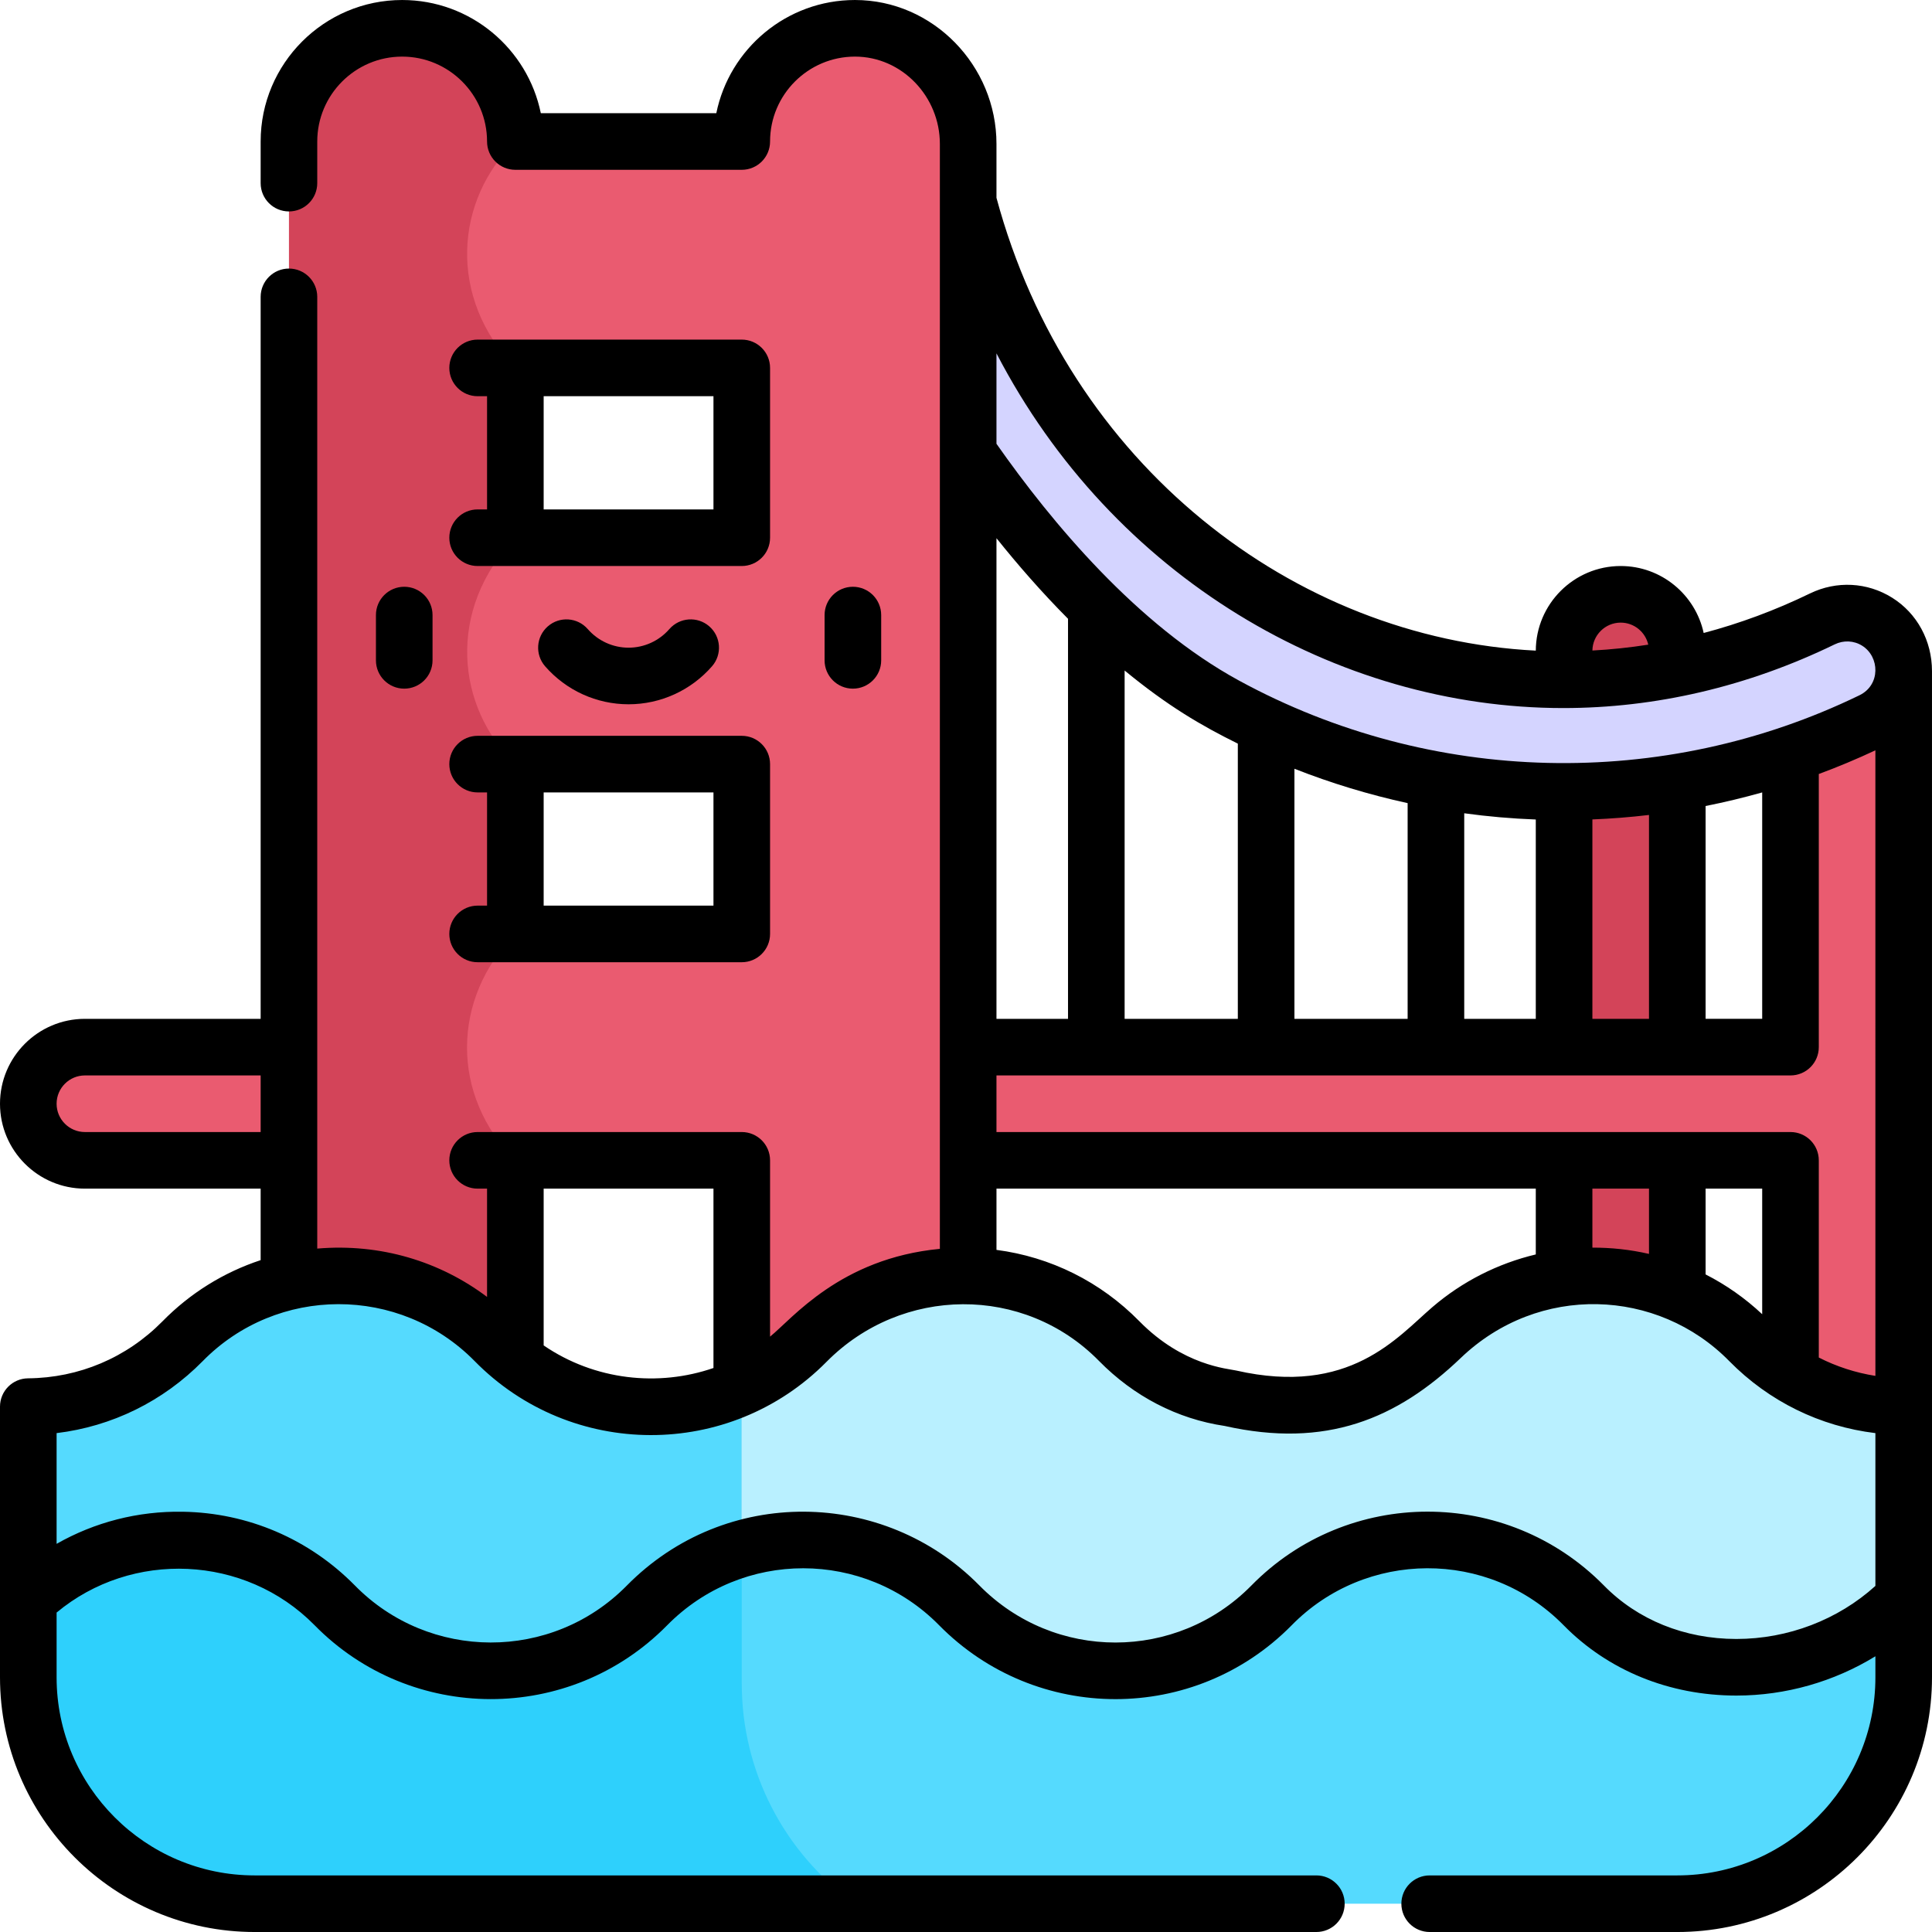 <svg id="Capa_1" enable-background="new 0 0 512 512" height="150" viewBox="0 0 512 512" width="150" xmlns="http://www.w3.org/2000/svg"><g><g><path d="m429.5 157.5c-8.284 0-15 6.716-15 15v235.62h30v-235.62c0-8.284-6.716-15-15-15z" fill="#d34459"/><path d="m22.5 277.5c-8.284 0-15 6.716-15 15s6.716 15 15 15h467v-30z" fill="#ea5b70"/></g><path d="m504.497 177.853-29.997-.353v130 100.62h30z" fill="#ea5b70"/><path d="m502.99 170.956c-2.601-5.357-7.725-8.45-13.55-8.45-2.184 0-4.4.492-6.495 1.509-46.206 22.434-98.625 21.191-143.821-3.412-44.781-24.378-76.873-70.089-85.844-122.276l-29.566 5.082c5.188 30.181 17.117 54.198 34.497 78.916 17.431 24.789 40.449 50.408 66.569 64.628 26.189 14.257 55.643 22.162 85.176 22.861 29.017.69 58.849-5.583 86.093-18.812 5.215-2.532 8.449-7.741 8.449-13.148-.001-2.328-.422-4.661-1.508-6.898z" fill="#d4d4ff"/><g><path d="m106.575 7.5c-16.568 0-30 13.432-30 30v370.62h60v-370.62c0-16.568-13.431-30-30-30z" fill="#d34459"/><path d="m227.419 7.512c-16.954-.465-30.844 13.14-30.844 29.988h-60c-15.966 15.424-18.099 41.281 0 60h60v45h-60c-18.344 19.087-15.659 44.971 0 60h60v45h-60c-16.955 17.05-17.205 42.881 0 60h60v100.62h60v-369.996c0-16.346-12.816-30.164-29.156-30.612z" fill="#ea5b70"/></g><g><g><path d="m196.575 367.608c-12.185 5.561-25.933 6.696-38.785 3.327.015-.015.029-.03.044-.045-9.773-2.544-19.104-7.698-26.731-15.479-22.672-23.01-59.915-23.115-82.689 0l-.061.062c-11.243 11.412-26.029 17.17-40.853 17.295v51.197l44.066 51.447h151.239c-4.05-9.068-6.229-19-6.229-29.211v-78.593z" fill="#55dafe"/><path d="m463.648 355.474c-21.427-21.857-56.121-23.165-79.148-3.402-6.579 5.649-22.945 26.556-58.576 18.439-10.96-1.567-21.012-6.641-29.342-15.121-22.8-23.209-60.027-22.892-82.895.25-5.078 5.139-10.892 9.128-17.112 11.967v78.593c0 10.211 2.179 20.143 6.229 29.211h269.697c.654-.664 31.322-51.303 31.999-51.928 0-37.284 0-48.239 0-50.716-14.824-.124-29.61-5.882-40.852-17.293z" fill="#b9f0ff"/></g><g><path d="m419.69 425.412c-22.793-23.135-60.108-23.035-82.75.062-22.635 22.974-59.856 23.199-82.75-.062-15.469-15.701-37.749-20.769-57.614-14.984l-10 75.773 40 18.299h217.925c33.137 0 60-26.863 60-60 0-.342 0-.452 0-.442v-20.574c-22.95 23.316-62.264 24.928-84.811 1.928z" fill="#55dafe"/><path d="m196.575 446.201v-35.773c-9.202 2.68-17.888 7.682-25.136 15.046-22.882 23.225-60.212 22.929-82.75-.062-22.243-22.577-58.348-23.049-81.189-1.447v20.535c0 33.137 26.863 60 60 60h159.075c-18.827-13.449-30-35.162-30-58.299z" fill="#2ed0fc"/></g></g><g><path d="m126.575 240c-4.143 0-7.5 3.357-7.5 7.5s3.357 7.5 7.5 7.5h70c4.143 0 7.5-3.357 7.5-7.5v-45c0-4.143-3.357-7.5-7.5-7.5h-70c-4.143 0-7.5 3.357-7.5 7.5s3.357 7.5 7.5 7.5h2.5v30zm17.5-30h45v30h-45z"/><path d="m126.575 135c-4.143 0-7.5 3.357-7.5 7.5s3.357 7.5 7.5 7.5h70c4.143 0 7.5-3.357 7.5-7.5v-45c0-4.143-3.357-7.5-7.5-7.5h-70c-4.143 0-7.5 3.357-7.5 7.5s3.357 7.5 7.5 7.5h2.5v30zm17.5-30h45v30h-45z"/><path d="m511.997 177.854c0-8.042-3.943-15.312-10.548-19.448-6.596-4.131-14.737-4.556-21.779-1.138-9.212 4.473-18.638 7.96-28.18 10.479-2.188-10.131-11.215-17.747-21.99-17.747-12.38 0-22.456 10.052-22.498 22.422-64.197-3.251-123.872-49.294-142.927-120v-14.298c0-20.713-16.792-38.124-37.499-38.124-18.109 0-33.263 12.904-36.747 30h-46.507c-3.485-17.096-18.638-30-36.747-30-20.678 0-37.5 16.822-37.5 37.5v11.033c0 4.143 3.357 7.5 7.5 7.5s7.5-3.357 7.5-7.5v-11.033c0-12.406 10.094-22.5 22.5-22.5s22.5 10.094 22.5 22.5c0 4.143 3.357 7.5 7.5 7.5h60c4.143 0 7.5-3.357 7.5-7.5 0-12.406 10.094-22.5 22.501-22.5 12.442 0 22.499 10.566 22.499 23.124v292.833c-26.422 2.515-39.136 18.537-45 23.264v-46.721c0-4.143-3.357-7.5-7.5-7.5h-70c-4.143 0-7.5 3.357-7.5 7.5s3.357 7.5 7.5 7.5h2.5v28.694c-12.452-9.373-28.168-14.236-45-12.809v-252.217c0-4.143-3.357-7.5-7.5-7.5s-7.5 3.357-7.5 7.5v191.332h-46.575c-12.406 0-22.5 10.094-22.5 22.5s10.094 22.5 22.5 22.5h46.575v18.946c-9.761 3.222-18.673 8.723-26.065 16.265-9.455 9.596-22.089 14.943-35.573 15.057-4.118.035-7.437 3.382-7.437 7.5v71.732c0 37.22 30.28 67.5 67.5 67.5h281.351c4.143 0 7.5-3.357 7.5-7.5s-3.357-7.5-7.5-7.5h-281.351c-28.948 0-52.5-23.552-52.5-52.5v-17.155c19.906-16.597 49.927-15.365 68.334 3.317 25.57 26.084 67.706 26.206 93.45.073 19.9-20.216 52.314-20.105 72.061-.062 25.731 26.145 67.746 26.142 93.45.052 19.583-19.976 52.073-20.327 72.039-.062 11.792 12.028 28.045 18.662 45.766 18.68h.069c13.098 0 25.902-3.699 36.831-10.413v5.571c0 28.948-23.552 52.5-52.5 52.5h-65.622c-4.143 0-7.5 3.357-7.5 7.5s3.357 7.5 7.5 7.5h65.622c37.22 0 67.5-30.28 67.5-67.5v-71.732zm-82.497-12.854c3.564 0 6.55 2.501 7.308 5.839-4.921.776-9.859 1.29-14.803 1.556.057-4.087 3.395-7.395 7.495-7.395zm-165.425-71.354c30.733 59.236 89.99 94.002 150.203 93.997 24.374-.001 48.774-5.633 71.942-16.881 2.362-1.146 5.079-1.015 7.269.356 4.674 2.928 4.918 10.4-.717 13.136-52.048 25.272-113.509 23.819-164.407-3.889-26.955-14.675-49.63-41.838-64.29-62.762zm202.925 116.353v46.001 14h-15v-56.4c5.044-1 10.048-2.208 15-3.601zm-30 5.971v54.03h-15v-52.845c5.011-.203 10.016-.593 15-1.185zm-30 1.207v52.823h-18.963v-54.475c6.292.868 12.623 1.411 18.963 1.652zm-33.963-4.341v57.164h-30v-66.274c9.751 3.839 19.794 6.878 30 9.11zm-45-15.767v72.931h-30v-92.308c11.372 9.364 20.281 14.575 30 19.377zm-63.962-54.444c5.679 7.099 12.029 14.378 18.962 21.355v106.02h-18.962zm0 142.375h210.425c4.143 0 7.5-3.357 7.5-7.5 0-7.78 0-13.72 0-21.5v-50.882c5.083-1.883 10.087-3.978 14.997-6.277l.003 165.78c-5.258-.834-10.311-2.466-15-4.864v-52.257c0-4.143-3.357-7.5-7.5-7.5h-210.425zm202.925 30v33.28c-4.537-4.257-9.583-7.786-15-10.548v-22.732zm-30 0v17.296c-5.185-1.182-9.992-1.663-15-1.663v-15.633zm-172.925 0h142.925v17.436c-10.051 2.4-19.46 7.144-27.385 13.946-9.349 8.022-21.948 23.67-52.025 16.817-2.176-.499-14.071-1.268-25.657-13.064-10.304-10.489-23.516-17.026-37.857-18.906v-16.229zm-120 0h45v47.532c-14.56 5.027-31.432 3.298-45-5.984zm-121.575-15c-4.136 0-7.5-3.364-7.5-7.5s3.364-7.5 7.5-7.5h46.575v15zm474.5 120.281c-9.901 8.967-23.152 14.061-36.831 14.061-.018 0-.037 0-.055 0-13.663-.013-26.118-5.049-35.082-14.193-25.73-26.117-67.855-26.031-93.436.062-19.756 20.052-52.152 20.167-72.064-.062-25.268-25.648-67.321-26.47-93.436.062-19.89 20.188-52.383 20.013-72.064-.062-12.127-12.309-28.318-19.243-45.59-19.526-11.889-.198-23.364 2.771-33.442 8.511v-29.344c14.657-1.771 28.189-8.391 38.708-19.065 19.682-20.077 52.2-20.197 72.039-.062 25.619 26.128 67.646 26.187 93.275.25 19.935-20.173 52.355-20.478 72.209-.267 9.256 9.423 20.772 15.382 33.322 17.245 26.808 6.011 45.62-1.795 62.583-18.032 20.589-19.717 52.12-18.553 71.168.879 10.507 10.664 24.038 17.282 38.695 19.052v40.491z"/><path d="m114.627 175v-12c0-4.143-3.357-7.5-7.5-7.5s-7.5 3.357-7.5 7.5v12c0 4.143 3.357 7.5 7.5 7.5s7.5-3.357 7.5-7.5z"/><path d="m233.523 175v-12c0-4.143-3.357-7.5-7.5-7.5s-7.5 3.357-7.5 7.5v12c0 4.143 3.357 7.5 7.5 7.5s7.5-3.357 7.5-7.5z"/><path d="m177.385 166.716c-2.729 3.132-6.669 4.928-10.81 4.928s-8.08-1.796-10.81-4.928c-2.721-3.124-7.46-3.448-10.581-.728-3.123 2.721-3.449 7.459-.728 10.581 5.578 6.402 13.641 10.074 22.118 10.074s16.54-3.672 22.118-10.074c2.722-3.122 2.396-7.86-.728-10.581-3.12-2.721-7.86-2.397-10.579.728z"/></g></g></svg>